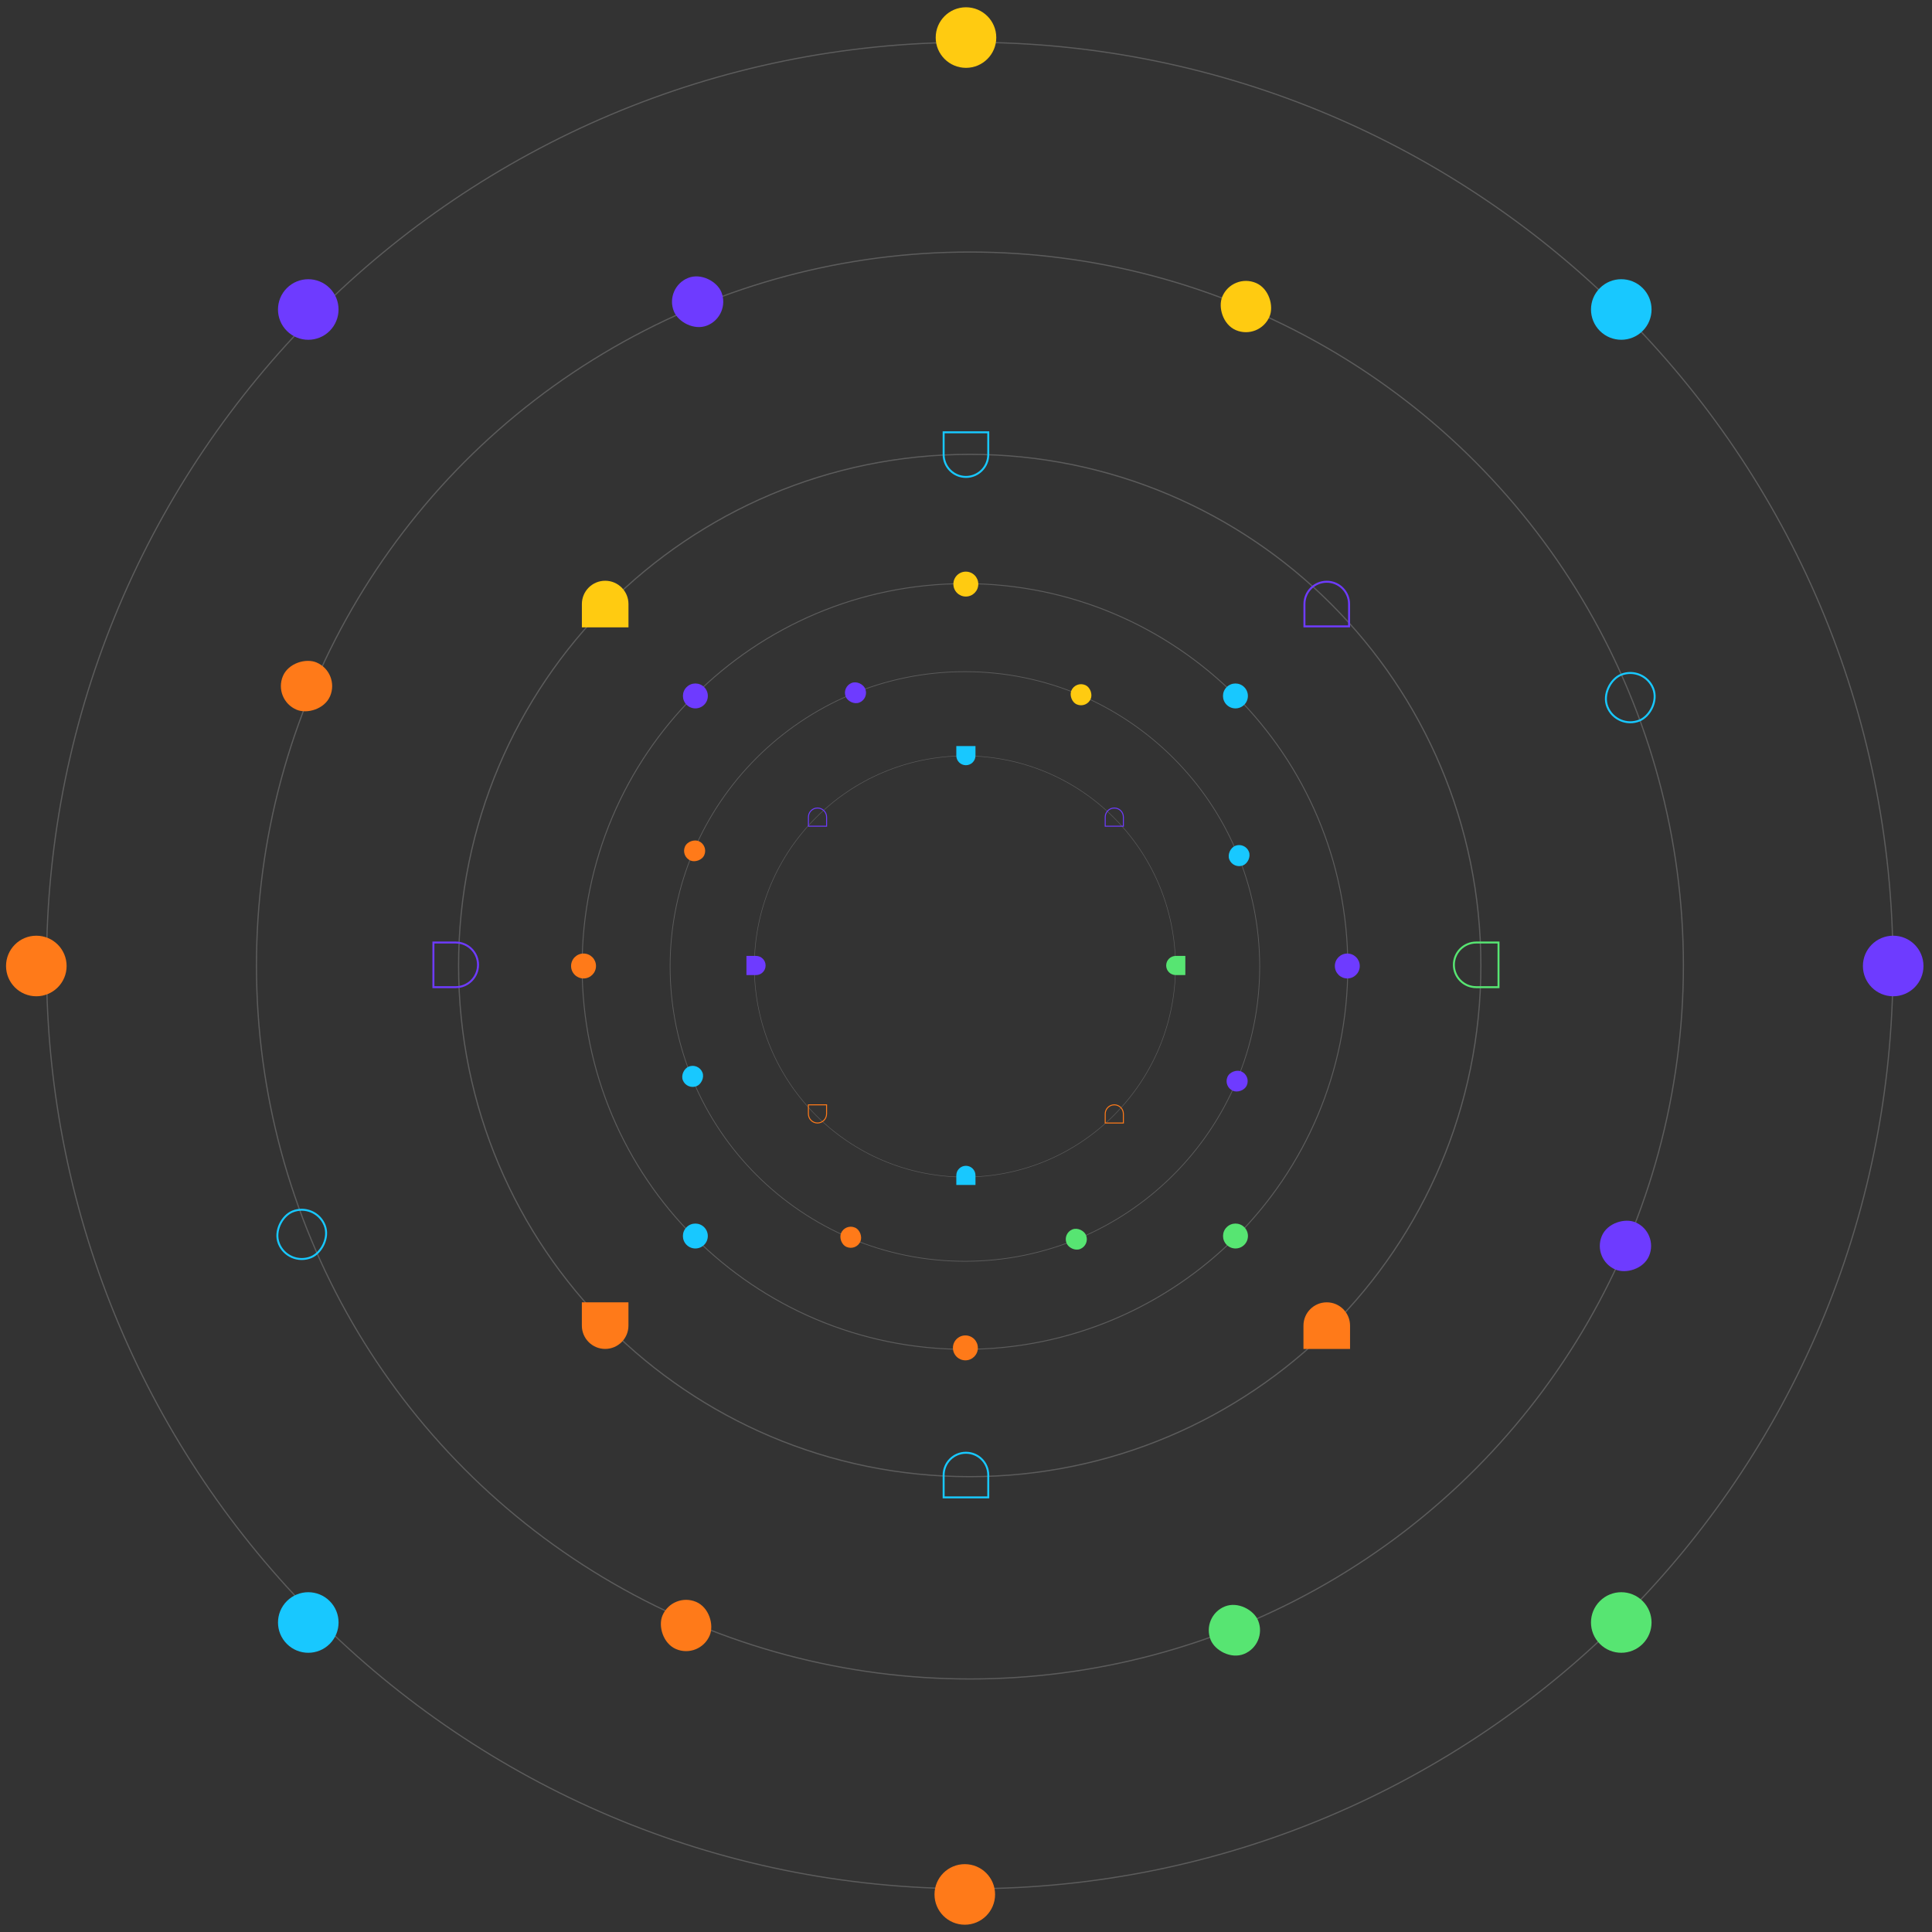 <svg width="1967" height="1967" viewBox="0 0 1967 1967" fill="none" xmlns="http://www.w3.org/2000/svg">
<rect x="0" y="0" width="1967" height="1967" fill="#333333" stroke="none"/>
<path opacity="0.2" d="M1372.22 983.982C1372.22 1199.26 1197.7 1373.77 982.43 1373.77C767.157 1373.77 592.644 1199.26 592.644 983.982C592.644 768.708 767.157 594.194 982.43 594.194C1197.7 594.194 1372.22 768.708 1372.22 983.982Z" stroke="white" stroke-width="0.976"/>
<path opacity="0.2" d="M1282.52 983.979C1282.52 1149.74 1148.15 1284.12 982.386 1284.12C816.626 1284.12 682.251 1149.74 682.251 983.979C682.251 818.218 816.626 683.842 982.386 683.842C1148.15 683.842 1282.52 818.218 1282.52 983.979Z" stroke="white" stroke-width="0.751"/>
<path opacity="0.2" d="M1507.7 983.005C1507.7 1270.42 1274.71 1503.41 987.297 1503.41C699.885 1503.41 466.891 1270.42 466.891 983.005C466.891 695.592 699.885 462.597 987.297 462.597C1274.71 462.597 1507.7 695.592 1507.7 983.005Z" stroke="white" stroke-width="1.22"/>
<circle opacity="0.2" cx="987.5" cy="982.994" r="726.39" stroke="white" stroke-width="1.22"/>
<path opacity="0.2" d="M1927.25 983.003C1927.25 1502.13 1506.42 1922.96 987.295 1922.96C468.175 1922.96 47.344 1502.13 47.344 983.003C47.344 463.881 468.175 43.049 987.295 43.049C1506.42 43.049 1927.25 463.881 1927.25 983.003Z" stroke="white" stroke-width="1.22"/>
<path opacity="0.2" d="M1196.77 983.981C1196.77 1102.38 1100.79 1198.36 982.389 1198.36C863.989 1198.36 768.007 1102.38 768.007 983.981C768.007 865.58 863.989 769.597 982.389 769.597C1100.79 769.597 1196.77 865.58 1196.77 983.981Z" stroke="white" stroke-width="0.537"/>
<path d="M973.641 759.564H993.154V769.321C993.154 774.71 988.786 779.078 983.397 779.078C978.009 779.078 973.641 774.71 973.641 769.321V759.564Z" fill="#18C8FF"/>
<path d="M973.641 1196.67C973.641 1191.28 978.009 1186.92 983.397 1186.92C988.786 1186.92 993.154 1191.28 993.154 1196.67V1206.43H973.641V1196.67Z" fill="#18C8FF"/>
<path d="M1206.81 973.233L1206.81 992.747L1197.06 992.747C1191.67 992.747 1187.3 988.379 1187.3 982.99C1187.3 977.602 1191.67 973.233 1197.06 973.233L1206.81 973.233Z" fill="#57E572"/>
<path d="M769.716 973.233C775.104 973.233 779.473 977.602 779.473 982.99C779.473 988.379 775.104 992.747 769.716 992.747L759.959 992.747L759.959 973.233L769.716 973.233Z" fill="#6E3BFF"/>
<path d="M1125.23 831.91C1125.23 826.798 1129.37 822.653 1134.48 822.653C1139.6 822.653 1143.74 826.798 1143.74 831.91V841.167H1125.23V831.91Z" stroke="#6E3BFF"/>
<path d="M823.039 1124.83H841.553V1134.08C841.553 1139.2 837.408 1143.34 832.296 1143.34C827.183 1143.34 823.039 1139.2 823.039 1134.08V1124.83Z" stroke="#FF7A19"/>
<path d="M1125.23 1134.08C1125.23 1128.97 1129.37 1124.83 1134.48 1124.83C1139.6 1124.83 1143.74 1128.97 1143.74 1134.08V1143.34H1125.23V1134.08Z" stroke="#FF7A19"/>
<path d="M841.574 841.173L823.061 841.173L823.061 831.916C823.061 826.804 827.205 822.659 832.317 822.659C837.43 822.659 841.574 826.804 841.574 831.916L841.574 841.173Z" stroke="#6E3BFF"/>
<rect width="21.465" height="21.465" rx="10.732" transform="matrix(0.927 -0.375 0.375 0.927 857.016 699.38)" fill="#6E3BFF"/>
<rect width="21.465" height="21.465" rx="10.732" transform="matrix(0.927 -0.375 0.375 0.927 1081.83 1255.73)" fill="#57E572"/>
<rect width="21.465" height="21.465" rx="10.732" transform="matrix(0.375 0.927 -0.927 0.375 1267.49 857.129)" fill="#18C8FF"/>
<rect width="21.465" height="21.465" rx="10.732" transform="matrix(0.375 0.927 -0.927 0.375 711.129 1081.91)" fill="#18C8FF"/>
<rect width="21.465" height="21.465" rx="10.733" transform="matrix(0.921 0.391 -0.391 0.921 1094.93 693.24)" fill="#FFCB11"/>
<rect width="21.465" height="21.465" rx="10.733" transform="matrix(0.921 0.391 -0.391 0.921 860.484 1245.59)" fill="#FF7A19"/>
<rect width="21.465" height="21.465" rx="10.733" transform="matrix(-0.391 0.921 -0.921 -0.391 1273.62 1095.03)" fill="#6E3BFF"/>
<rect width="21.465" height="21.465" rx="10.733" transform="matrix(-0.391 0.921 -0.921 -0.391 721.289 860.577)" fill="#FF7A19"/>
<ellipse cx="983.332" cy="594.671" rx="12.684" ry="12.684" fill="#FFCB11"/>
<ellipse cx="982.879" cy="1372.3" rx="12.684" ry="12.684" fill="#FF7A19"/>
<ellipse cx="1371.72" cy="983.49" rx="12.684" ry="12.684" transform="rotate(90 1371.72 983.49)" fill="#6E3BFF"/>
<ellipse cx="594.105" cy="983.49" rx="12.684" ry="12.684" transform="rotate(90 594.105 983.49)" fill="#FF7A19"/>
<circle cx="12.684" cy="12.684" r="12.684" transform="matrix(0.707 0.707 -0.707 0.707 1257.82 690.618)" fill="#18C8FF"/>
<circle cx="12.684" cy="12.684" r="12.684" transform="matrix(0.707 0.707 -0.707 0.707 707.949 1240.48)" fill="#18C8FF"/>
<circle cx="12.684" cy="12.684" r="12.684" transform="matrix(-0.707 0.707 -0.707 -0.707 1275.81 1258.41)" fill="#57E572"/>
<circle cx="12.684" cy="12.684" r="12.684" transform="matrix(-0.707 0.707 -0.707 -0.707 725.918 708.543)" fill="#6E3BFF"/>
<path d="M960.73 440.121H1006.17V462.841C1006.17 475.389 995.999 485.562 983.451 485.562C970.903 485.562 960.73 475.389 960.73 462.841V440.121Z" stroke="#18C8FF" stroke-width="2"/>
<path d="M960.73 1501.79C960.73 1489.24 970.903 1479.07 983.451 1479.07C995.999 1479.07 1006.17 1489.24 1006.17 1501.79V1524.51H960.73V1501.79Z" stroke="#18C8FF" stroke-width="2"/>
<path d="M1525.65 959.597L1525.65 1005.04L1502.93 1005.04C1490.38 1005.04 1480.21 994.865 1480.21 982.317C1480.21 969.769 1490.38 959.597 1502.93 959.597L1525.65 959.597Z" stroke="#57E572" stroke-width="2"/>
<path d="M463.983 959.597C476.531 959.597 486.703 969.769 486.703 982.317C486.703 994.865 476.531 1005.04 463.983 1005.04L441.263 1005.04L441.263 959.597L463.983 959.597Z" stroke="#6E3BFF" stroke-width="2"/>
<path d="M1328.07 614.987C1328.07 602.439 1338.24 592.267 1350.79 592.267C1363.33 592.267 1373.51 602.439 1373.51 614.987V637.707H1328.07V614.987Z" stroke="#6E3BFF" stroke-width="2"/>
<path d="M592.395 1325.92H639.835V1349.64C639.835 1362.74 629.215 1373.36 616.115 1373.36C603.014 1373.36 592.395 1362.74 592.395 1349.64V1325.92Z" fill="#FF7A19"/>
<path d="M1327.07 1349.64C1327.07 1336.54 1337.69 1325.92 1350.79 1325.92C1363.89 1325.92 1374.51 1336.54 1374.51 1349.64V1373.36H1327.07V1349.64Z" fill="#FF7A19"/>
<path d="M639.859 638.709L592.419 638.709L592.419 614.989C592.419 601.888 603.039 591.268 616.139 591.268C629.239 591.268 639.859 601.888 639.859 614.989L639.859 638.709Z" fill="#FFCB11"/>
<rect width="52.184" height="52.185" rx="26.092" transform="matrix(0.927 -0.375 0.375 0.927 676.289 292.792)" fill="#6E3BFF"/>
<rect width="52.184" height="52.185" rx="26.092" transform="matrix(0.927 -0.375 0.375 0.927 1222.79 1645.37)" fill="#57E572"/>
<rect x="-0.553" y="1.302" width="50.185" height="50.184" rx="25.092" transform="matrix(0.375 0.927 -0.927 0.375 1675.08 677.618)" stroke="#18C8FF" stroke-width="2"/>
<rect x="-0.553" y="1.302" width="50.185" height="50.184" rx="25.092" transform="matrix(0.375 0.927 -0.927 0.375 322.483 1224.1)" stroke="#18C8FF" stroke-width="2"/>
<rect width="52.184" height="52.184" rx="26.092" transform="matrix(0.921 0.391 -0.391 0.921 1254.67 277.869)" fill="#FFCB11"/>
<rect width="52.184" height="52.184" rx="26.092" transform="matrix(0.921 0.391 -0.391 0.921 684.684 1620.7)" fill="#FF7A19"/>
<rect width="52.185" height="52.184" rx="26.092" transform="matrix(-0.391 0.921 -0.921 -0.391 1689.13 1254.68)" fill="#6E3BFF"/>
<rect width="52.185" height="52.184" rx="26.092" transform="matrix(-0.391 0.921 -0.921 -0.391 346.305 684.678)" fill="#FF7A19"/>
<ellipse cx="983.489" cy="38.246" rx="30.836" ry="30.836" fill="#FFCB11"/>
<ellipse cx="982.27" cy="1928.75" rx="30.836" ry="30.836" fill="#FF7A19"/>
<ellipse cx="1927.49" cy="983.491" rx="30.836" ry="30.836" transform="rotate(90 1927.49 983.491)" fill="#6E3BFF"/>
<ellipse cx="36.984" cy="983.491" rx="30.836" ry="30.836" transform="rotate(90 36.984 983.491)" fill="#FF7A19"/>
<circle cx="30.836" cy="30.836" r="30.836" transform="matrix(0.707 0.707 -0.707 0.707 1650.65 271.493)" fill="#18C8FF"/>
<circle cx="30.836" cy="30.836" r="30.836" transform="matrix(0.707 0.707 -0.707 0.707 313.871 1608.29)" fill="#18C8FF"/>
<circle cx="30.836" cy="30.836" r="30.836" transform="matrix(-0.707 0.707 -0.707 -0.707 1694.24 1651.89)" fill="#57E572"/>
<circle cx="30.836" cy="30.836" r="30.836" transform="matrix(-0.707 0.707 -0.707 -0.707 357.457 315.112)" fill="#6E3BFF"/>
</svg>
